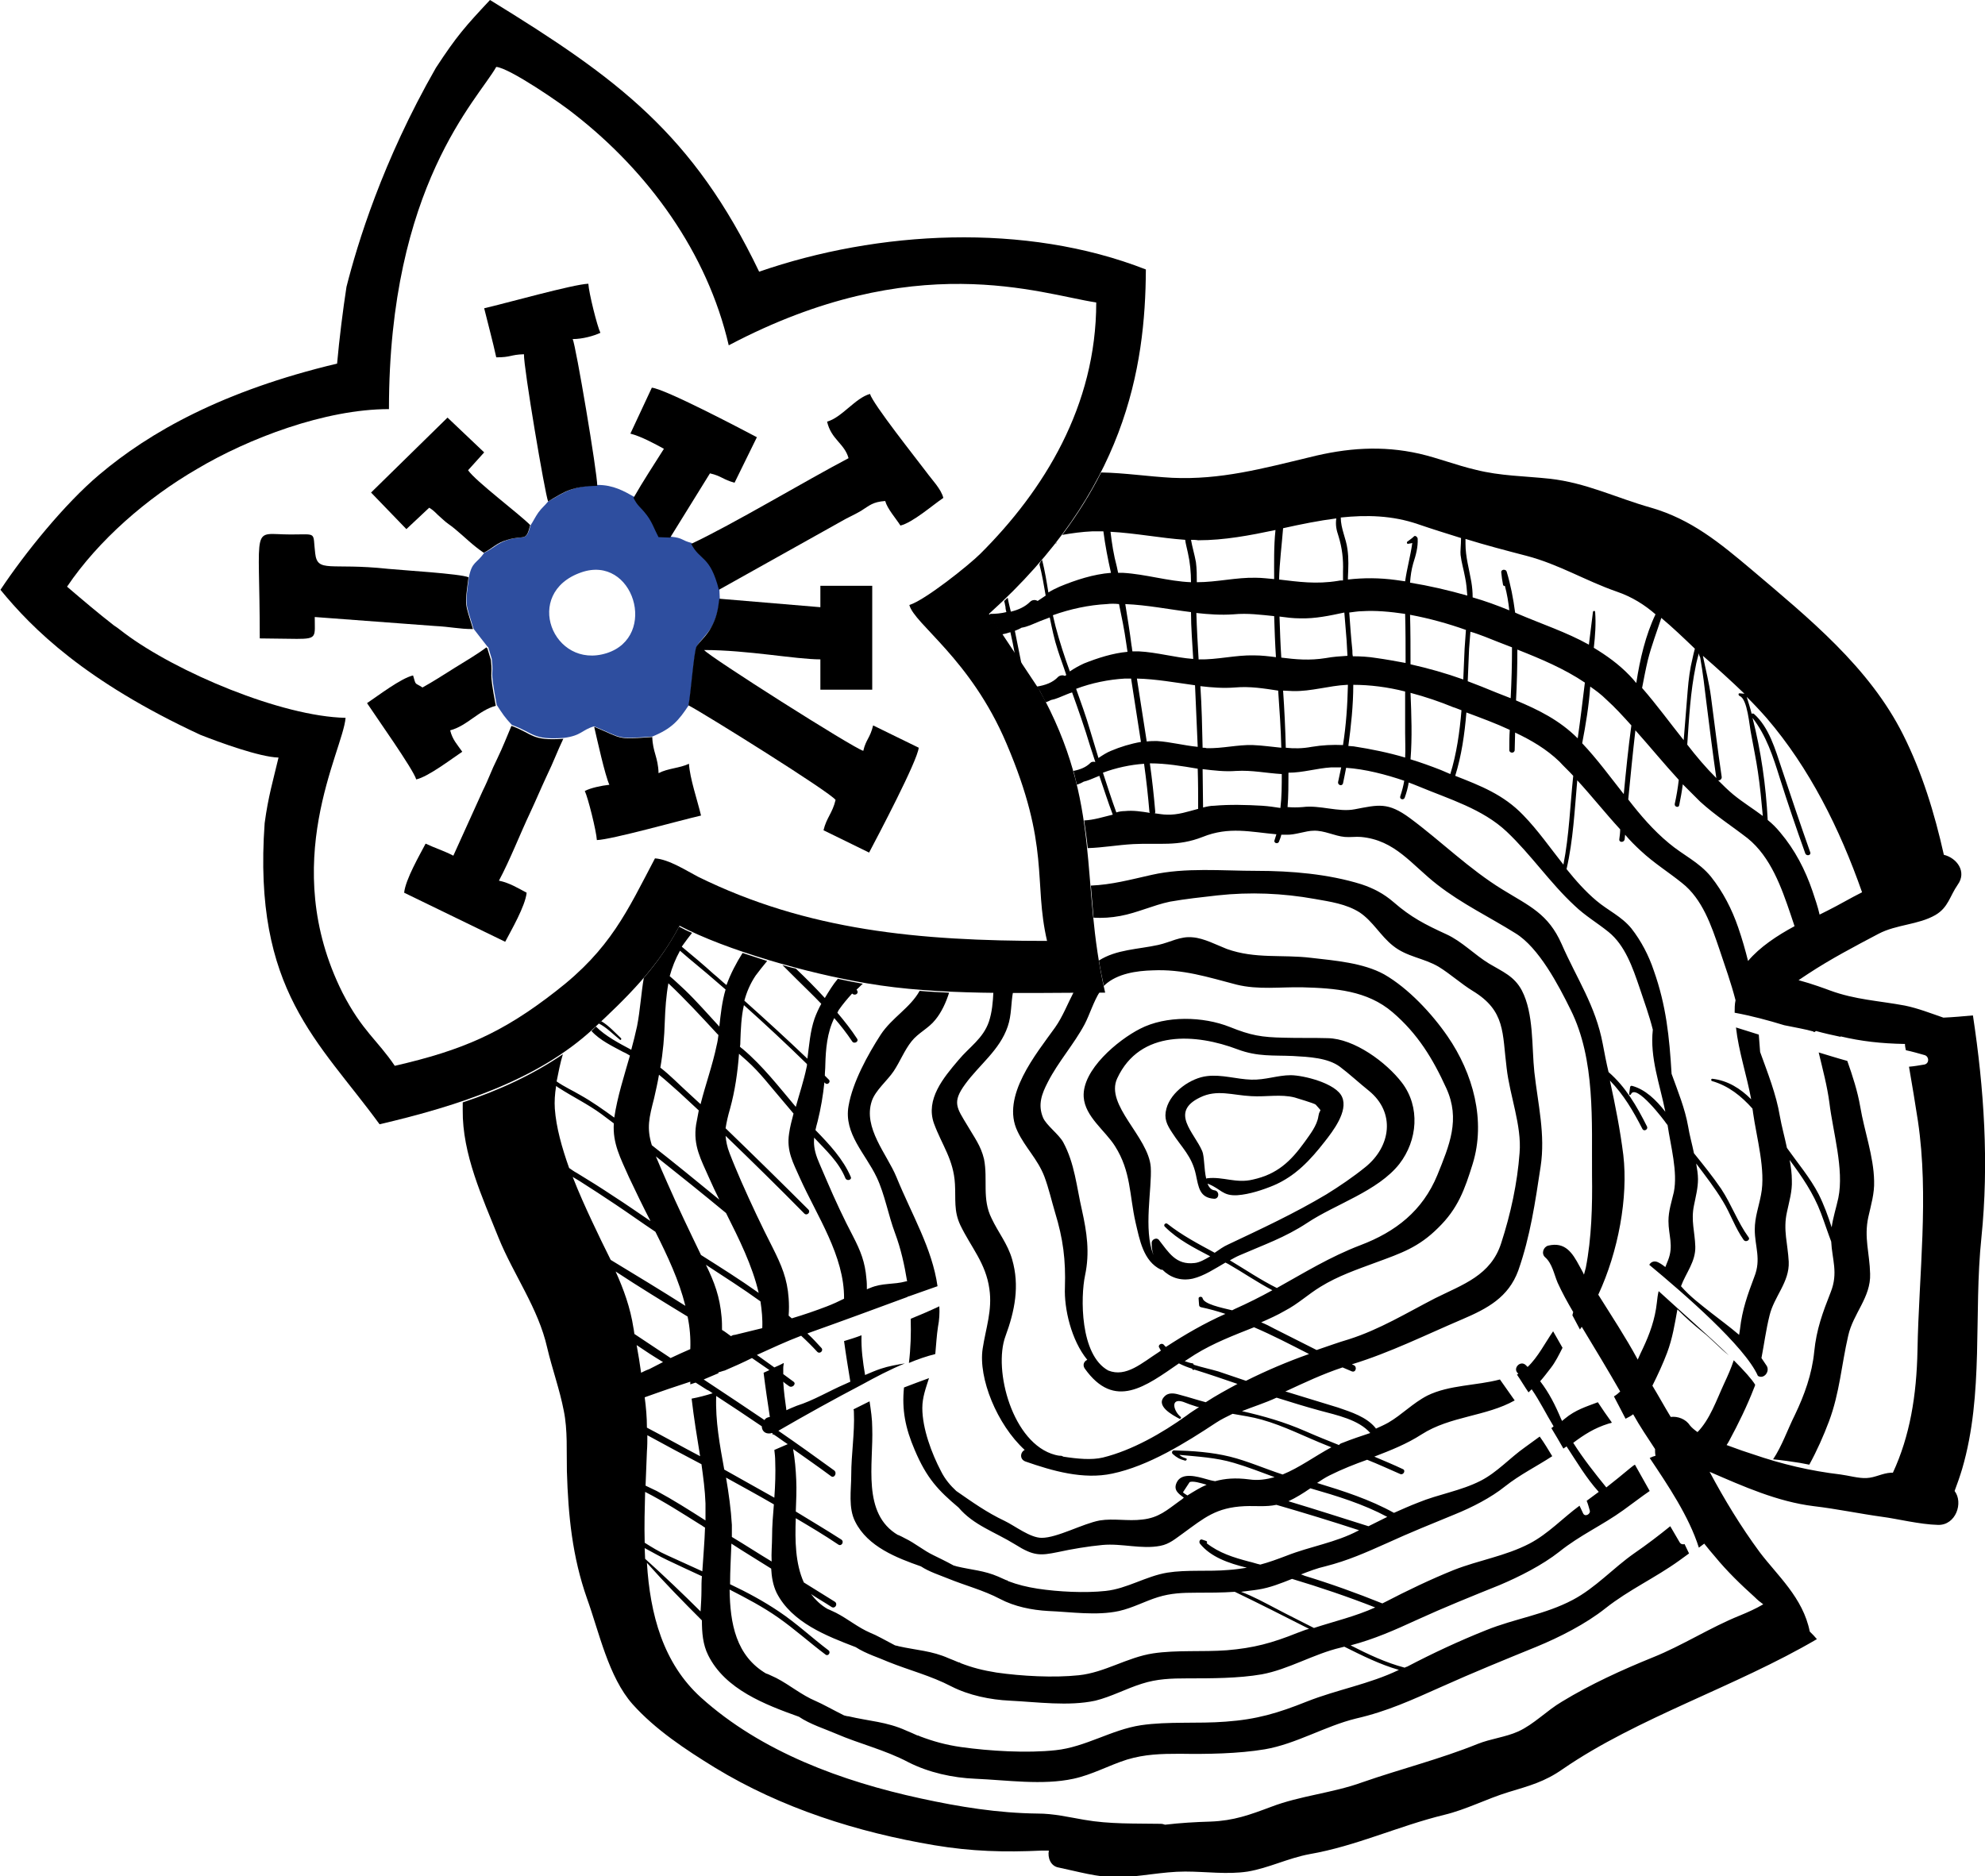 <svg width="73" height="69" viewBox="0 0 73 69" fill="none" xmlns="http://www.w3.org/2000/svg">
<g clip-path="url(#clip0_81_745)">
<path d="M66.686 37.938C66.407 37.856 66.012 37.79 65.618 37.708C65.026 37.527 64.418 37.363 63.793 37.248C63.793 37.101 63.793 36.937 63.826 36.789C63.661 36.149 63.447 35.558 63.234 34.918C62.938 34.049 62.609 33.064 61.853 32.473C61.343 32.063 60.833 31.751 60.34 31.292C60.143 31.111 59.946 30.915 59.765 30.701C59.765 30.75 59.748 30.816 59.748 30.865C59.732 30.997 59.534 30.997 59.551 30.865C59.567 30.75 59.584 30.619 59.584 30.504C59.041 29.914 58.548 29.29 58.005 28.699C57.907 29.799 57.857 30.898 57.611 31.965C57.94 32.375 58.301 32.785 58.712 33.13C59.14 33.491 59.633 33.704 59.995 34.147C60.356 34.607 60.636 35.148 60.817 35.69C61.277 36.986 61.392 38.135 61.474 39.496C61.705 40.136 61.968 40.776 62.083 41.433C62.132 41.745 62.231 42.089 62.297 42.417C62.642 42.844 62.987 43.271 63.3 43.73C63.678 44.304 63.908 44.961 64.302 45.502C64.385 45.601 64.204 45.715 64.122 45.601C63.809 45.158 63.645 44.649 63.365 44.19C63.069 43.697 62.724 43.254 62.379 42.795C62.412 42.992 62.445 43.188 62.445 43.369C62.445 43.697 62.362 44.009 62.297 44.337C62.181 44.895 62.33 45.305 62.346 45.847C62.362 46.405 62.001 46.815 61.82 47.307C62.149 47.685 62.543 47.98 62.938 48.292C63.25 48.538 63.612 48.8 63.957 49.096C63.974 49.03 63.974 48.965 63.99 48.883C64.072 48.16 64.27 47.619 64.516 46.963C64.779 46.306 64.533 45.847 64.533 45.223C64.533 44.764 64.681 44.386 64.763 43.943C64.944 43.041 64.598 41.843 64.467 40.908C64.467 40.858 64.45 40.826 64.45 40.776C64.039 40.317 63.579 39.94 62.954 39.759C62.921 39.743 62.921 39.677 62.971 39.677C63.546 39.743 64.007 40.038 64.401 40.432C64.237 39.546 63.941 38.676 63.842 37.79C64.122 37.872 64.401 37.97 64.681 38.053C64.697 38.266 64.713 38.479 64.73 38.692C65.009 39.464 65.322 40.251 65.453 41.039C65.519 41.416 65.634 41.827 65.716 42.22C66.111 42.778 66.571 43.32 66.884 43.927C67.081 44.321 67.229 44.731 67.361 45.141C67.41 44.78 67.525 44.436 67.607 44.058C67.821 43.008 67.41 41.646 67.278 40.563C67.196 39.94 67.032 39.332 66.884 38.709C67.213 38.807 67.574 38.922 67.936 39.021C68.133 39.578 68.314 40.136 68.413 40.711C68.561 41.597 68.906 42.532 68.922 43.435C68.939 43.894 68.807 44.321 68.709 44.764C68.544 45.519 68.758 46.093 68.775 46.848C68.807 47.717 68.15 48.308 67.969 49.129C67.722 50.195 67.656 51.229 67.262 52.279C67.065 52.804 66.818 53.362 66.538 53.871C66.423 53.854 66.308 53.822 66.193 53.805C65.881 53.756 65.552 53.707 65.207 53.674C65.536 53.182 65.733 52.591 66.012 52.033C66.358 51.311 66.637 50.54 66.719 49.719C66.802 48.883 67.032 48.275 67.328 47.52C67.607 46.815 67.377 46.323 67.344 45.666C67.213 45.322 67.097 44.961 66.966 44.616C66.686 43.878 66.275 43.287 65.815 42.663C65.864 42.91 65.897 43.172 65.897 43.418C65.914 43.812 65.799 44.19 65.716 44.583C65.569 45.24 65.749 45.748 65.782 46.405C65.815 47.16 65.24 47.685 65.075 48.39C64.944 48.915 64.878 49.44 64.779 49.949C64.845 50.047 64.911 50.146 64.977 50.244C65.092 50.458 64.862 50.737 64.648 50.605C64.171 49.522 61.918 47.57 60.653 46.52C60.718 46.405 60.85 46.355 60.998 46.438C61.096 46.487 61.179 46.552 61.244 46.602C61.277 46.52 61.31 46.438 61.343 46.355C61.557 45.814 61.359 45.437 61.359 44.911C61.359 44.534 61.474 44.206 61.557 43.845C61.705 43.106 61.442 42.155 61.327 41.383C61.31 41.367 61.294 41.334 61.277 41.318C61.212 41.219 60.159 39.825 59.978 40.251C59.962 40.284 59.913 40.284 59.913 40.235C59.929 40.153 59.929 40.087 59.946 40.005C59.946 39.956 59.978 39.923 60.028 39.94C60.505 40.071 60.899 40.448 61.244 40.891C61.047 39.89 60.669 38.906 60.784 37.872C60.653 37.347 60.472 36.855 60.291 36.313C60.044 35.591 59.765 34.771 59.156 34.278C58.729 33.934 58.301 33.688 57.907 33.31C57.002 32.473 56.312 31.44 55.408 30.586C54.52 29.75 53.287 29.389 52.185 28.929C52.07 28.88 51.938 28.831 51.807 28.781C51.774 28.978 51.725 29.159 51.659 29.339C51.626 29.438 51.462 29.405 51.495 29.29C51.56 29.093 51.61 28.913 51.642 28.716C50.968 28.486 50.212 28.289 49.505 28.24C49.472 28.437 49.423 28.634 49.39 28.814C49.357 28.929 49.193 28.88 49.209 28.765C49.242 28.584 49.291 28.404 49.324 28.224C49.193 28.224 49.078 28.224 48.963 28.224C48.42 28.256 47.927 28.42 47.384 28.42C47.384 28.847 47.384 29.274 47.351 29.684C47.532 29.7 47.713 29.7 47.91 29.684C48.535 29.602 49.226 29.881 49.818 29.766C50.689 29.602 51.034 29.487 51.856 30.094C53.007 30.947 54.027 31.965 55.26 32.72C56.246 33.327 56.937 33.606 57.43 34.721C57.989 36.001 58.679 36.986 58.943 38.397C59.008 38.742 59.074 39.086 59.156 39.431C59.781 39.972 60.192 40.678 60.57 41.433C60.62 41.531 60.472 41.63 60.406 41.531C60.061 40.858 59.715 40.268 59.206 39.743C59.403 40.645 59.584 41.564 59.699 42.483C59.88 44.042 59.518 46.027 58.778 47.619C59.271 48.407 59.781 49.178 60.225 49.998C60.225 49.998 60.225 49.998 60.225 50.015C60.291 49.867 60.356 49.719 60.422 49.588C60.669 49.063 60.866 48.522 60.932 47.914C60.948 47.767 60.965 47.619 60.998 47.488C61.82 48.242 62.839 49.129 63.579 49.851C63.25 49.588 62.954 49.26 62.625 48.997C62.297 48.735 61.984 48.456 61.688 48.16C61.59 48.702 61.507 49.227 61.31 49.752C61.162 50.146 60.965 50.573 60.768 50.966C60.998 51.344 61.212 51.738 61.442 52.115C61.705 52.082 62.001 52.197 62.149 52.427C62.214 52.509 62.313 52.591 62.428 52.673C62.889 52.197 63.119 51.508 63.415 50.868C63.546 50.589 63.661 50.327 63.76 50.031C64.138 50.408 64.434 50.737 64.549 50.934C64.533 50.983 64.516 51.032 64.5 51.065C64.253 51.705 63.924 52.378 63.596 52.985C63.563 53.05 63.53 53.1 63.497 53.149C63.891 53.297 64.27 53.428 64.483 53.493C65.536 53.854 66.571 54.1 67.689 54.232C67.953 54.265 68.364 54.38 68.643 54.363C68.972 54.347 69.219 54.183 69.547 54.166C69.564 54.166 69.597 54.166 69.613 54.166C70.238 52.821 70.484 51.327 70.517 49.67C70.567 46.881 70.945 44.009 70.534 41.236C70.435 40.58 70.32 39.907 70.205 39.234C70.402 39.218 70.583 39.185 70.78 39.152C70.961 39.103 70.945 38.856 70.78 38.807C70.55 38.742 70.32 38.676 70.09 38.627C70.073 38.545 70.057 38.479 70.057 38.397C70.057 38.397 70.057 38.397 70.04 38.397C69.186 38.381 68.446 38.299 67.689 38.118V38.135C67.377 38.069 67.081 38.003 66.785 37.921C66.703 37.987 66.703 37.954 66.686 37.938ZM66.654 32.769C66.752 33.064 66.851 33.343 66.917 33.639C67.015 33.589 67.114 33.54 67.213 33.491C67.64 33.278 68.051 33.031 68.479 32.818C67.656 30.471 66.538 28.24 64.977 26.419C64.746 26.156 64.5 25.893 64.237 25.631C64.302 25.844 64.368 26.041 64.418 26.254C64.434 26.238 64.467 26.238 64.5 26.254C65.059 26.747 65.289 27.567 65.519 28.256C65.864 29.29 66.21 30.324 66.571 31.341C66.621 31.456 66.44 31.505 66.391 31.39C66.062 30.471 65.749 29.553 65.453 28.617C65.207 27.83 64.96 27.058 64.45 26.402C64.763 27.616 64.944 28.896 65.009 30.16C65.174 30.291 65.322 30.439 65.47 30.619C66.012 31.259 66.391 31.998 66.654 32.769ZM59.452 21.758C58.318 21.364 57.331 20.757 56.148 20.446C55.391 20.249 54.635 20.052 53.895 19.822C53.895 19.888 53.895 19.937 53.895 20.003C53.895 20.478 54.027 20.922 54.109 21.397C54.142 21.594 54.158 21.775 54.158 21.972C54.618 22.103 55.062 22.267 55.506 22.448C55.473 22.152 55.424 21.84 55.342 21.545C55.309 21.561 55.292 21.545 55.276 21.512C55.243 21.332 55.227 21.233 55.21 21.053C55.194 20.938 55.375 20.922 55.408 21.02C55.556 21.512 55.654 22.021 55.72 22.529C55.736 22.546 55.769 22.546 55.786 22.562C56.706 22.956 57.611 23.252 58.433 23.711C58.482 23.317 58.532 22.907 58.581 22.513C58.581 22.464 58.663 22.448 58.663 22.513C58.696 22.956 58.663 23.383 58.614 23.826C59.074 24.105 59.518 24.417 59.929 24.843C60.011 24.925 60.093 25.024 60.176 25.122C60.307 24.253 60.521 23.35 60.883 22.595C60.488 22.251 60.028 21.955 59.452 21.758ZM52.152 19.281C51.199 18.952 50.245 18.936 49.308 19.034C49.308 19.445 49.505 19.806 49.554 20.2C49.604 20.544 49.587 20.889 49.571 21.233C49.571 21.266 49.571 21.282 49.571 21.315C50.146 21.25 50.722 21.25 51.33 21.332C51.445 21.348 51.56 21.364 51.675 21.381C51.741 20.905 51.873 20.446 51.938 19.97C51.906 19.986 51.856 19.986 51.774 20.003C51.741 20.003 51.725 19.937 51.758 19.921C51.84 19.855 51.922 19.806 51.988 19.74C52.037 19.674 52.119 19.74 52.136 19.806C52.152 20.134 52.07 20.413 51.971 20.725C51.906 20.954 51.873 21.184 51.856 21.43C52.563 21.545 53.27 21.709 53.961 21.906C53.944 21.676 53.928 21.463 53.879 21.233C53.829 20.954 53.747 20.692 53.714 20.413C53.698 20.298 53.731 20.052 53.731 19.789C53.205 19.625 52.678 19.461 52.152 19.281ZM47.187 19.428C47.138 20.052 47.055 20.692 47.039 21.315C47.746 21.397 48.404 21.496 49.209 21.364C49.275 21.348 49.341 21.348 49.39 21.348C49.39 21.233 49.39 21.135 49.39 21.02C49.407 20.561 49.357 20.15 49.226 19.724C49.143 19.477 49.111 19.313 49.143 19.067C48.502 19.149 47.845 19.281 47.187 19.428ZM43.8 19.855C43.849 20.134 43.931 20.396 43.981 20.675C44.014 20.922 44.014 21.168 44.014 21.414C44.754 21.414 45.461 21.233 46.184 21.25C46.414 21.25 46.644 21.282 46.858 21.299C46.858 20.725 46.842 20.101 46.907 19.494C45.97 19.691 45.033 19.871 44.063 19.871C43.964 19.855 43.882 19.855 43.8 19.855ZM40.84 19.559C40.89 19.986 40.956 20.413 41.071 20.839C41.087 20.922 41.104 20.987 41.12 21.069C41.186 21.069 41.235 21.069 41.301 21.069C42.139 21.118 42.962 21.381 43.8 21.414C43.8 21.053 43.767 20.692 43.685 20.331C43.652 20.167 43.603 20.003 43.586 19.855C42.666 19.789 41.761 19.609 40.84 19.559ZM38.851 19.953C38.851 19.97 38.851 20.003 38.818 19.986L38.851 19.953ZM38.325 20.593C38.424 20.987 38.489 21.381 38.555 21.791C38.687 21.709 38.818 21.643 38.966 21.578C39.558 21.332 40.216 21.118 40.857 21.069C40.742 20.561 40.643 20.052 40.578 19.543C40.446 19.543 40.298 19.543 40.166 19.543C39.805 19.559 39.427 19.609 39.065 19.674C39.64 18.903 40.117 18.132 40.495 17.377C41.367 17.393 42.205 17.525 43.109 17.574C44.885 17.656 46.447 17.229 48.157 16.819C49.522 16.475 50.821 16.376 52.202 16.688C52.908 16.852 53.566 17.115 54.273 17.279C55.178 17.508 56.065 17.508 56.986 17.607C58.334 17.755 59.436 18.312 60.718 18.673C62.198 19.1 63.25 19.97 64.418 20.954C66.506 22.727 68.742 24.531 69.991 27.026C70.682 28.404 71.142 29.897 71.487 31.44C71.964 31.555 72.342 32.063 71.997 32.539C71.701 32.966 71.652 33.376 71.175 33.655C70.55 34.016 69.745 33.999 69.087 34.344C68.216 34.803 67.311 35.279 66.489 35.821C66.374 35.903 66.259 35.968 66.144 36.051C66.637 36.182 67.163 36.379 67.295 36.428C68.232 36.773 69.087 36.805 70.057 36.986C70.534 37.084 70.994 37.265 71.471 37.429C71.833 37.413 72.194 37.38 72.556 37.347C72.967 40.054 73.148 42.778 72.868 45.519C72.573 48.341 72.967 51.262 72.162 54.019C72.079 54.297 71.981 54.576 71.882 54.839C72.211 55.266 71.931 56.102 71.274 56.086C70.6 56.07 69.745 55.856 69.235 55.791C68.396 55.676 67.541 55.495 66.703 55.397C65.371 55.233 64.122 54.675 62.872 54.133C63.415 55.151 64.023 56.152 64.713 57.087C65.355 57.94 66.308 58.761 66.555 60.008C66.654 60.106 66.736 60.188 66.818 60.287C63.826 62.042 60.225 63.175 57.479 65.062C56.805 65.538 56.23 65.685 55.473 65.915C54.668 66.161 53.928 66.555 53.106 66.752C51.429 67.162 49.867 67.9 48.157 68.196C47.368 68.344 46.661 68.705 45.888 68.836C45.132 68.951 44.359 68.836 43.586 68.836C42.748 68.836 41.926 69.033 41.087 69.049C40.364 69.049 39.64 68.836 38.933 68.688C38.637 68.639 38.522 68.327 38.572 68.065C38.489 68.065 38.391 68.065 38.309 68.065C36.944 68.13 35.727 68.097 34.363 67.868C31.535 67.392 28.74 66.506 26.29 65.013C25.221 64.356 24.103 63.618 23.265 62.682C22.377 61.681 22.032 60.024 21.588 58.794C21.045 57.251 20.897 55.741 20.848 54.117C20.831 53.379 20.881 52.607 20.733 51.885C20.585 51.114 20.305 50.343 20.124 49.572C19.796 48.111 18.891 46.897 18.332 45.519C17.74 44.042 17 42.45 17.017 40.826C17.017 40.727 17.017 40.645 17.017 40.547C18.349 40.104 19.598 39.529 20.7 38.775C20.601 39.103 20.535 39.447 20.47 39.775C20.749 39.972 21.078 40.12 21.325 40.268C21.768 40.514 22.18 40.809 22.59 41.105C22.706 40.333 22.952 39.578 23.166 38.824C23.084 38.775 23.002 38.725 22.919 38.692C22.525 38.479 22.064 38.266 21.752 37.921C21.768 37.905 21.785 37.888 21.801 37.872L21.916 37.757C22.278 38.118 22.755 38.364 23.215 38.61C23.297 38.315 23.363 38.036 23.429 37.741C23.544 37.15 23.577 36.543 23.676 35.968C24.169 35.394 24.596 34.787 24.974 34.081C25.122 34.164 25.287 34.246 25.451 34.311C25.336 34.459 25.221 34.607 25.106 34.771C25.09 34.787 25.09 34.803 25.073 34.82C25.468 35.148 25.862 35.476 26.241 35.821C26.405 35.952 26.553 36.1 26.717 36.231C26.865 35.821 27.079 35.411 27.309 35.05C27.605 35.148 27.901 35.246 28.213 35.345C28.066 35.526 27.918 35.706 27.786 35.886C27.589 36.182 27.457 36.494 27.375 36.805C28.164 37.511 28.937 38.217 29.693 38.939C29.759 38.446 29.792 37.938 29.956 37.462C30.022 37.281 30.104 37.101 30.203 36.92C29.907 36.608 29.595 36.313 29.299 36.018C29.118 35.837 28.937 35.657 28.773 35.493C28.937 35.542 29.101 35.591 29.266 35.624C29.628 35.968 29.989 36.33 30.334 36.707C30.482 36.461 30.63 36.215 30.811 36.001C31.124 36.067 31.436 36.133 31.732 36.182C31.65 36.248 31.584 36.33 31.502 36.395C31.502 36.412 31.518 36.412 31.518 36.428C31.6 36.543 31.436 36.641 31.337 36.543C31.157 36.74 30.992 36.937 30.844 37.15C30.828 37.183 30.811 37.216 30.795 37.248C31.058 37.56 31.305 37.872 31.518 38.2C31.6 38.315 31.403 38.413 31.337 38.299C31.14 38.003 30.91 37.708 30.68 37.445C30.417 37.987 30.367 38.578 30.351 39.185C30.351 39.316 30.334 39.431 30.334 39.562C30.384 39.611 30.433 39.661 30.482 39.71C30.565 39.792 30.433 39.923 30.351 39.841C30.334 39.825 30.334 39.825 30.318 39.808C30.269 40.284 30.186 40.776 30.071 41.236C30.038 41.367 30.006 41.466 29.989 41.564C30.499 42.089 31.009 42.631 31.288 43.287C31.337 43.402 31.14 43.451 31.091 43.336C30.844 42.729 30.367 42.302 29.94 41.843C29.923 42.073 29.94 42.286 30.055 42.598C30.17 42.893 30.302 43.172 30.417 43.451C30.713 44.14 31.025 44.813 31.37 45.469C31.65 46.011 31.814 46.421 31.863 47.028C31.88 47.16 31.88 47.291 31.88 47.422C31.913 47.406 31.946 47.389 31.995 47.373C32.455 47.176 32.85 47.258 33.327 47.127C33.343 47.127 33.343 47.127 33.36 47.127C33.261 46.52 33.13 45.929 32.916 45.355C32.669 44.698 32.538 43.927 32.242 43.303C31.831 42.434 31.025 41.695 31.206 40.678C31.354 39.808 31.913 38.791 32.39 38.053C32.801 37.429 33.475 37.068 33.82 36.444C34.182 36.477 34.543 36.494 34.905 36.51C34.79 36.871 34.626 37.232 34.395 37.511C34.149 37.823 33.771 37.987 33.524 38.299C33.261 38.627 33.097 39.053 32.866 39.398C32.636 39.743 32.192 40.104 32.061 40.497C31.732 41.482 32.62 42.45 32.965 43.287C33.541 44.698 34.28 45.912 34.478 47.307C34.116 47.438 33.771 47.553 33.409 47.685V47.668C33.392 47.685 33.392 47.685 33.376 47.701C32.176 48.144 30.976 48.587 29.775 49.014C29.742 49.03 29.726 49.03 29.693 49.047C29.874 49.211 30.038 49.391 30.203 49.572C30.302 49.67 30.154 49.818 30.055 49.719C29.874 49.522 29.677 49.325 29.463 49.129C28.904 49.342 28.378 49.588 27.835 49.834C28.049 49.982 28.263 50.146 28.477 50.294C28.592 50.244 28.707 50.195 28.822 50.13C28.822 50.195 28.805 50.244 28.805 50.31C28.805 50.392 28.805 50.458 28.805 50.54C28.937 50.638 29.052 50.72 29.183 50.819C29.299 50.901 29.134 51.065 29.019 50.983C28.953 50.934 28.871 50.884 28.805 50.819C28.822 51.163 28.871 51.508 28.921 51.869C29.052 51.803 29.183 51.754 29.299 51.705C29.923 51.508 30.482 51.163 31.091 50.901C31.157 50.868 31.206 50.852 31.272 50.819C31.189 50.31 31.107 49.818 31.041 49.325C31.255 49.26 31.469 49.194 31.683 49.112C31.666 49.605 31.732 50.097 31.814 50.573C32.011 50.49 32.192 50.408 32.39 50.343C32.686 50.244 32.981 50.195 33.278 50.146C32.718 50.376 32.192 50.655 31.715 50.917C30.68 51.459 29.644 52.033 28.625 52.624C29.315 53.1 30.006 53.592 30.68 54.084C30.795 54.183 30.68 54.38 30.565 54.297C30.104 53.953 29.628 53.625 29.167 53.297C29.233 53.674 29.266 54.051 29.282 54.429C29.299 54.79 29.282 55.2 29.266 55.594C29.825 55.938 30.384 56.267 30.943 56.627C31.058 56.71 30.943 56.89 30.828 56.808C30.318 56.463 29.792 56.152 29.266 55.84C29.233 56.66 29.249 57.514 29.562 58.203C29.94 58.432 30.318 58.679 30.696 58.908C30.828 58.99 30.713 59.187 30.581 59.105C30.334 58.941 30.071 58.794 29.825 58.629C29.989 58.843 30.186 59.04 30.45 59.187C30.384 59.154 30.581 59.237 30.745 59.319C31.189 59.548 31.551 59.86 32.011 60.057C32.225 60.139 32.538 60.32 32.916 60.517C32.965 60.533 33.014 60.533 33.047 60.549C33.705 60.697 34.264 60.713 34.889 60.992C35.02 61.042 35.135 61.091 35.25 61.14C35.283 61.14 35.316 61.156 35.333 61.173C35.76 61.337 36.138 61.435 36.648 61.517C37.569 61.649 38.752 61.714 39.673 61.616C40.627 61.517 41.449 60.959 42.403 60.812C43.274 60.681 44.227 60.763 45.115 60.697C46.102 60.615 46.776 60.434 47.713 60.057C47.861 60.008 47.992 59.942 48.141 59.909C47.236 59.45 46.332 58.99 45.411 58.547C44.934 58.58 44.441 58.58 43.981 58.58C43.488 58.58 43.06 58.597 42.583 58.744C42.106 58.892 41.663 59.138 41.153 59.253C40.331 59.434 39.377 59.286 38.555 59.253C37.947 59.22 37.306 59.089 36.779 58.81C36.155 58.482 35.497 58.318 34.856 58.055C34.576 57.94 34.165 57.809 33.869 57.612C32.981 57.3 31.913 56.89 31.453 55.971C31.189 55.462 31.305 54.806 31.305 54.248C31.305 53.493 31.436 52.689 31.403 51.951C31.403 51.918 31.403 51.869 31.387 51.836C31.584 51.738 31.781 51.639 31.979 51.541C32.028 51.869 32.077 52.197 32.077 52.509C32.127 53.838 31.683 55.676 33.031 56.463C32.981 56.431 33.13 56.496 33.278 56.578C33.656 56.759 33.952 57.021 34.33 57.202C34.494 57.284 34.774 57.415 35.07 57.579C35.119 57.596 35.152 57.596 35.185 57.612C35.727 57.743 36.188 57.76 36.714 57.989C36.812 58.039 36.911 58.072 37.01 58.121C37.042 58.121 37.059 58.137 37.075 58.154C37.421 58.285 37.749 58.367 38.161 58.432C38.917 58.547 39.903 58.597 40.66 58.515C41.449 58.432 42.139 57.973 42.929 57.842C43.652 57.727 44.441 57.809 45.181 57.743C45.428 57.727 45.641 57.694 45.855 57.661C45.181 57.497 44.523 57.267 44.129 56.775C44.08 56.71 44.129 56.595 44.211 56.627C44.26 56.644 44.31 56.66 44.359 56.677C44.392 56.693 44.408 56.726 44.375 56.759C44.836 57.12 45.362 57.284 45.921 57.432C46.069 57.464 46.2 57.514 46.348 57.546C46.661 57.464 46.973 57.349 47.318 57.218C48.19 56.874 49.111 56.742 49.949 56.299C49.965 56.299 49.965 56.283 49.982 56.283C48.979 55.955 47.96 55.643 46.94 55.348C46.546 55.43 46.184 55.38 45.773 55.397C44.721 55.446 44.293 55.824 43.504 56.398C43.224 56.595 43.011 56.792 42.666 56.857C41.975 56.989 41.252 56.759 40.545 56.824C40.018 56.874 39.427 56.972 38.9 57.087C38.259 57.218 38.013 57.235 37.339 56.808C36.566 56.332 35.809 56.102 35.25 55.446C34.511 54.822 34.083 54.38 33.639 53.329C33.294 52.525 33.162 51.852 33.245 51.032C33.541 50.917 33.853 50.802 34.165 50.688C34.05 51.048 33.919 51.393 33.919 51.787C33.919 52.542 34.264 53.461 34.609 54.117C34.757 54.412 34.955 54.642 35.168 54.839C35.76 55.249 36.286 55.627 36.944 55.938C37.322 56.119 37.881 56.562 38.309 56.562C38.884 56.562 39.821 56.037 40.446 55.922C40.956 55.84 41.482 55.955 42.008 55.889C42.616 55.824 42.912 55.544 43.389 55.2C43.438 55.167 43.488 55.134 43.537 55.085C43.34 54.937 43.142 54.806 43.274 54.527C43.455 54.133 44.047 54.314 44.343 54.396C44.458 54.429 44.573 54.462 44.688 54.478C45.05 54.38 45.428 54.347 45.937 54.412C46.266 54.462 46.579 54.412 46.874 54.33C46.381 54.15 45.888 53.953 45.378 53.805C44.721 53.608 44.047 53.575 43.373 53.51C43.438 53.575 43.52 53.608 43.619 53.641C43.668 53.657 43.636 53.723 43.586 53.723C43.389 53.674 43.274 53.608 43.126 53.477C43.077 53.428 43.109 53.346 43.175 53.346C43.866 53.362 44.556 53.411 45.23 53.575C45.888 53.739 46.513 54.019 47.17 54.232C47.779 53.986 48.354 53.559 48.963 53.231C48.913 53.214 48.847 53.182 48.798 53.165C48.009 52.853 47.22 52.443 46.398 52.214C46.053 52.115 45.691 52.066 45.329 52C45.132 52.099 44.918 52.197 44.721 52.328C43.603 53.067 42.238 53.92 40.906 54.199C39.838 54.429 38.703 54.1 37.717 53.756C37.486 53.674 37.519 53.411 37.684 53.329C36.664 52.394 35.974 50.688 36.138 49.605C36.253 48.85 36.5 48.193 36.385 47.406C36.253 46.454 35.711 45.88 35.316 45.059C35.07 44.534 35.152 44.107 35.119 43.55C35.07 42.647 34.642 42.122 34.346 41.318C34.034 40.432 34.691 39.644 35.25 38.988C35.645 38.512 36.155 38.2 36.368 37.577C36.483 37.232 36.516 36.855 36.533 36.477C36.763 36.477 37.01 36.477 37.256 36.477C37.174 36.904 37.207 37.331 37.059 37.757C36.763 38.627 36.023 39.152 35.497 39.874C35.004 40.547 35.185 40.744 35.579 41.4C35.826 41.827 36.072 42.138 36.188 42.631C36.336 43.385 36.105 44.091 36.467 44.813C36.714 45.338 37.059 45.748 37.223 46.323C37.503 47.291 37.322 48.21 36.977 49.145C36.516 50.392 37.24 53.1 38.802 53.51C38.867 53.526 38.933 53.543 38.999 53.543C39.016 53.543 39.048 53.543 39.065 53.559C39.081 53.559 39.081 53.559 39.098 53.575C39.624 53.657 40.15 53.707 40.561 53.608C41.63 53.346 42.748 52.706 43.636 52.066C43.783 51.951 43.948 51.852 44.096 51.754C44.063 51.754 44.03 51.738 44.014 51.738C43.849 51.688 43.668 51.623 43.504 51.557C43.027 51.41 43.159 51.902 43.422 52.115C43.455 52.148 43.405 52.197 43.373 52.181C43.126 52.049 42.435 51.688 42.863 51.327C43.027 51.196 43.257 51.262 43.422 51.311C43.734 51.393 44.03 51.492 44.343 51.574C44.721 51.327 45.115 51.114 45.51 50.901C44.984 50.72 44.458 50.54 43.931 50.376H43.915C43.899 50.392 43.849 50.392 43.849 50.359C43.849 50.359 43.849 50.359 43.849 50.343C43.685 50.294 43.52 50.228 43.356 50.146C42.139 50.983 40.989 51.885 39.887 50.327C39.805 50.195 39.87 50.064 39.986 50.015C39.394 49.293 39.131 48.128 39.163 47.356C39.196 46.339 39.098 45.568 38.802 44.6C38.67 44.157 38.572 43.714 38.407 43.271C38.161 42.631 37.7 42.204 37.421 41.613C36.796 40.333 38.111 38.758 38.802 37.79C39.081 37.396 39.262 36.92 39.492 36.477C39.805 36.477 40.133 36.477 40.446 36.477C40.216 36.838 40.068 37.331 39.887 37.675C39.492 38.413 38.917 39.053 38.539 39.792C38.309 40.235 38.161 40.629 38.358 41.105C38.473 41.383 38.933 41.712 39.098 42.007C39.525 42.795 39.591 43.648 39.788 44.501C39.969 45.322 40.084 46.06 39.903 46.913C39.739 47.685 39.706 49.834 40.758 50.408C41.416 50.671 41.991 50.13 42.633 49.719C42.649 49.703 42.682 49.687 42.698 49.67C42.682 49.654 42.666 49.637 42.649 49.605V49.572C42.649 49.572 42.633 49.588 42.633 49.572C42.567 49.473 42.715 49.375 42.797 49.457C42.83 49.49 42.846 49.522 42.879 49.539C43.586 49.079 44.293 48.669 45.066 48.325C44.77 48.226 44.474 48.144 44.162 48.078C44.112 48.062 44.096 48.029 44.096 47.98C44.096 47.914 44.08 47.849 44.08 47.767C44.063 47.685 44.211 47.668 44.227 47.75C44.277 47.964 44.902 48.095 45.313 48.193C45.346 48.177 45.378 48.16 45.411 48.144C45.888 47.931 46.348 47.701 46.792 47.455C46.233 47.16 45.707 46.798 45.165 46.487C45.132 46.47 45.099 46.454 45.066 46.438C44.671 46.667 44.277 46.93 43.866 47.028C43.405 47.127 43.027 46.979 42.748 46.7C42.731 46.7 42.715 46.7 42.698 46.7C42.041 46.388 41.909 45.584 41.761 44.961C41.531 43.943 41.597 43.09 41.005 42.155C40.643 41.58 39.903 41.072 39.854 40.35C39.788 39.349 41.12 38.249 41.926 37.839C42.879 37.347 44.244 37.38 45.23 37.773C46.003 38.085 46.398 38.151 47.22 38.167C47.762 38.184 48.288 38.167 48.831 38.184C49.801 38.2 50.985 39.07 51.56 39.825C52.234 40.711 52.136 41.941 51.462 42.811C50.672 43.812 49.111 44.288 48.075 44.977C47.253 45.519 46.48 45.781 45.576 46.175C45.461 46.224 45.346 46.29 45.23 46.355C45.806 46.7 46.365 47.078 46.957 47.373C47.96 46.815 48.913 46.224 50.031 45.798C51.33 45.305 52.317 44.534 52.859 43.221C53.303 42.122 53.714 41.17 53.188 40.022C52.695 38.939 52.136 38.02 51.215 37.232C50.278 36.428 49.094 36.346 47.894 36.313C47.072 36.297 46.283 36.412 45.477 36.215C44.408 35.936 43.504 35.64 42.386 35.69C41.811 35.706 41.087 35.804 40.627 36.231C40.61 36.248 40.594 36.264 40.594 36.264C40.528 35.952 40.462 35.64 40.413 35.329C41.054 34.918 41.86 34.918 42.6 34.754C43.044 34.656 43.405 34.426 43.866 34.475C44.277 34.508 44.737 34.754 45.115 34.902C46.167 35.279 47.154 35.099 48.223 35.23C49.078 35.329 50.13 35.411 50.903 35.837C51.791 36.346 52.662 37.281 53.237 38.118C54.175 39.48 54.651 41.219 54.158 42.811C53.862 43.763 53.615 44.452 52.892 45.158C52.169 45.88 51.528 46.093 50.59 46.438C49.883 46.7 49.209 46.93 48.568 47.324C48.108 47.603 47.73 47.964 47.253 48.21C46.973 48.374 46.677 48.505 46.381 48.636C46.546 48.702 46.71 48.784 46.858 48.866C47.384 49.129 47.894 49.391 48.42 49.654C48.815 49.522 49.209 49.375 49.604 49.26C50.738 48.899 51.725 48.292 52.777 47.75C53.796 47.242 54.832 46.913 55.21 45.715C55.556 44.649 55.802 43.517 55.884 42.401C55.967 41.4 55.523 40.3 55.408 39.283C55.243 37.987 55.375 37.183 54.158 36.444C53.731 36.182 53.336 35.821 52.908 35.558C52.349 35.23 51.741 35.197 51.231 34.787C50.771 34.426 50.492 33.885 49.998 33.556C49.505 33.245 48.913 33.163 48.354 33.064C47.17 32.851 45.97 32.802 44.77 32.933C44.195 32.998 43.586 33.064 43.027 33.163C42.403 33.294 41.827 33.573 41.202 33.688C40.857 33.753 40.545 33.77 40.216 33.753C40.183 33.359 40.15 32.966 40.117 32.572C40.89 32.539 41.547 32.359 42.353 32.178C43.586 31.899 44.951 32.03 46.217 32.03C47.483 32.03 48.847 32.145 50.064 32.523C50.508 32.67 50.886 32.867 51.248 33.179C51.889 33.737 52.399 33.999 53.188 34.361C53.764 34.623 54.224 35.115 54.766 35.444C55.26 35.739 55.687 35.903 55.967 36.428C56.411 37.281 56.328 38.512 56.427 39.431C56.559 40.612 56.838 41.728 56.657 42.91C56.46 44.206 56.279 45.469 55.835 46.733C55.473 47.717 54.701 48.128 53.78 48.522C52.432 49.096 51.116 49.752 49.719 50.179C49.735 50.195 49.768 50.195 49.785 50.212C49.916 50.261 49.867 50.49 49.719 50.441C49.604 50.392 49.489 50.343 49.374 50.294C48.634 50.54 47.976 50.852 47.269 51.18C47.286 51.18 47.318 51.196 47.335 51.196C47.96 51.393 48.584 51.574 49.209 51.77C49.686 51.934 50.261 52.115 50.59 52.525C50.59 52.525 50.59 52.542 50.607 52.542C50.755 52.476 50.903 52.41 51.051 52.328C51.56 52.033 51.955 51.606 52.498 51.327C53.303 50.934 54.306 50.966 55.161 50.737C55.342 50.999 55.523 51.245 55.704 51.508C54.651 52.099 53.336 52.082 52.284 52.755C51.725 53.116 51.133 53.346 50.541 53.575C50.886 53.723 51.248 53.871 51.593 54.035C51.708 54.084 51.61 54.265 51.495 54.215C51.084 54.035 50.689 53.854 50.278 53.69C49.818 53.854 49.357 54.035 48.897 54.265C48.732 54.347 48.584 54.445 48.437 54.544C49.407 54.839 50.377 55.151 51.264 55.643C51.56 55.512 51.856 55.38 52.152 55.266C52.908 54.954 53.714 54.839 54.454 54.462C55.062 54.15 55.523 53.625 56.082 53.231C56.263 53.1 56.443 52.968 56.624 52.837C56.789 53.067 56.937 53.313 57.085 53.559C56.509 53.936 55.901 54.232 55.342 54.675C54.832 55.085 54.125 55.446 53.517 55.692C52.678 56.037 51.823 56.381 51.001 56.759C50.229 57.103 49.571 57.399 48.732 57.612C48.437 57.678 48.141 57.793 47.845 57.907C47.894 57.924 47.943 57.94 47.976 57.957C48.946 58.252 49.9 58.597 50.837 58.974C50.87 58.958 50.903 58.941 50.936 58.925C51.758 58.498 52.613 58.088 53.468 57.743C54.388 57.382 55.358 57.235 56.246 56.775C56.937 56.414 57.463 55.84 58.088 55.38C58.137 55.479 58.17 55.561 58.219 55.659C58.285 55.807 58.499 55.692 58.466 55.561C58.433 55.446 58.4 55.315 58.351 55.2C58.499 55.085 58.647 54.987 58.795 54.872C58.334 54.363 57.989 53.772 57.611 53.198C57.578 53.231 57.529 53.247 57.496 53.28C57.348 53.017 57.2 52.771 57.052 52.525C57.085 52.509 57.101 52.492 57.134 52.46C56.855 52 56.624 51.524 56.328 51.098C56.295 51.13 56.246 51.18 56.213 51.212C56.065 50.999 55.934 50.77 55.786 50.556C55.802 50.556 55.802 50.54 55.819 50.54C55.819 50.54 55.835 50.54 55.835 50.523L55.819 50.507C55.621 50.327 55.917 50.015 56.115 50.212C56.131 50.228 56.148 50.244 56.18 50.277C56.559 49.916 56.822 49.391 57.117 48.965C57.233 49.161 57.348 49.375 57.463 49.572C57.331 49.834 57.2 50.097 57.035 50.31C56.904 50.474 56.789 50.638 56.641 50.802C56.97 51.229 57.2 51.688 57.413 52.197C57.43 52.214 57.43 52.246 57.446 52.263C57.479 52.23 57.512 52.214 57.545 52.181C57.94 51.852 58.334 51.738 58.762 51.574C58.926 51.82 59.09 52.066 59.271 52.312C59.271 52.312 59.271 52.312 59.271 52.328C59.239 52.345 59.206 52.345 59.156 52.361C58.63 52.525 58.252 52.771 57.857 53.067C58.219 53.641 58.647 54.183 59.074 54.708C59.37 54.478 59.65 54.248 59.946 54.002C60.011 53.953 60.061 53.904 60.126 53.871C60.307 54.199 60.488 54.511 60.669 54.839C60.356 55.052 60.044 55.298 59.699 55.544C58.926 56.102 58.104 56.463 57.348 57.071C56.723 57.563 55.884 57.989 55.145 58.301C54.125 58.712 53.106 59.122 52.103 59.581C51.281 59.959 50.541 60.287 49.67 60.517C50.311 60.845 50.968 61.156 51.659 61.337C51.692 61.321 51.708 61.304 51.741 61.304C52.678 60.812 53.665 60.352 54.651 59.959C55.704 59.532 56.822 59.384 57.841 58.843C58.679 58.4 59.321 57.678 60.093 57.136C60.57 56.808 60.998 56.48 61.425 56.135C61.54 56.332 61.655 56.529 61.77 56.726C61.82 56.808 61.902 56.808 61.951 56.792C62.001 56.907 62.066 57.021 62.116 57.136C62.001 57.218 61.886 57.3 61.754 57.399C60.866 58.039 59.913 58.465 59.041 59.154C58.318 59.729 57.348 60.221 56.509 60.566C55.342 61.042 54.175 61.517 53.007 62.042C51.938 62.518 51.018 62.945 49.867 63.208C48.732 63.486 47.664 64.143 46.513 64.34C45.526 64.504 44.392 64.52 43.389 64.504C42.698 64.504 42.106 64.52 41.449 64.717C40.775 64.93 40.166 65.275 39.476 65.423C38.341 65.669 37.026 65.472 35.875 65.423C35.037 65.39 34.149 65.193 33.409 64.816C32.538 64.356 31.617 64.143 30.745 63.766C30.367 63.601 29.792 63.421 29.381 63.142C28.148 62.699 26.668 62.141 26.043 60.877C25.846 60.484 25.813 60.041 25.813 59.598C25.122 58.908 24.432 58.203 23.791 57.481C23.906 59.368 24.383 61.173 25.78 62.436C28 64.438 30.976 65.521 33.853 66.145C35.283 66.457 36.697 66.686 38.161 66.703C38.752 66.703 39.295 66.834 39.87 66.932C40.808 67.097 41.745 67.064 42.682 67.08C42.748 67.08 42.797 67.097 42.846 67.113C43.405 67.047 43.964 67.014 44.523 66.998C45.378 66.965 45.954 66.752 46.743 66.457C47.812 66.046 49.012 65.948 50.097 65.554C51.511 65.062 52.958 64.701 54.339 64.143C54.832 63.946 55.358 63.897 55.835 63.683C56.411 63.421 56.887 62.912 57.446 62.584C58.499 61.944 59.65 61.419 60.784 60.959C61.886 60.517 62.889 59.86 63.99 59.417C64.27 59.302 64.566 59.171 64.845 59.007C64.73 58.925 64.631 58.843 64.533 58.744C64.023 58.285 63.513 57.793 63.069 57.251C62.938 57.103 62.806 56.939 62.675 56.775C62.609 56.824 62.543 56.874 62.477 56.923C62.116 55.774 61.327 54.609 60.669 53.625C60.735 53.592 60.817 53.559 60.883 53.543C60.866 53.461 60.866 53.379 60.866 53.297C60.587 52.87 60.307 52.46 60.061 52.017C59.978 52.082 59.88 52.131 59.781 52.181C59.699 52.033 59.633 51.885 59.551 51.738C59.485 51.606 59.419 51.492 59.354 51.36C59.436 51.311 59.518 51.245 59.584 51.18C59.123 50.376 58.647 49.588 58.17 48.8C58.153 48.833 58.12 48.866 58.104 48.899C58.005 48.718 57.923 48.554 57.825 48.374C57.841 48.341 57.841 48.292 57.857 48.259C57.644 47.898 57.446 47.537 57.282 47.176C57.15 46.864 57.085 46.47 56.822 46.241C56.674 46.109 56.756 45.863 56.937 45.814C57.562 45.666 57.825 46.077 58.088 46.569C58.137 46.667 58.203 46.766 58.252 46.881C58.268 46.798 58.301 46.717 58.318 46.634C58.532 45.551 58.564 44.337 58.548 43.238C58.532 41.269 58.679 38.971 57.759 37.134C57.315 36.231 56.591 34.853 55.736 34.328C54.766 33.721 53.764 33.245 52.859 32.539C51.906 31.801 51.314 30.898 50.048 30.783C49.867 30.767 49.653 30.8 49.456 30.783C49.078 30.75 48.7 30.537 48.305 30.554C48.025 30.554 47.614 30.718 47.302 30.701C47.236 30.701 47.187 30.701 47.121 30.701C47.105 30.783 47.072 30.865 47.039 30.947C47.006 31.062 46.825 31.013 46.874 30.898C46.891 30.832 46.924 30.75 46.94 30.685C46.003 30.603 45.197 30.39 44.227 30.783C43.307 31.144 42.649 30.997 41.679 31.046C41.087 31.079 40.561 31.177 40.002 31.194C39.969 30.849 39.92 30.521 39.87 30.176C40.232 30.16 40.578 30.045 40.923 29.963C40.742 29.487 40.594 29.011 40.429 28.535C40.397 28.552 40.38 28.552 40.347 28.568C40.15 28.65 40.002 28.716 39.854 28.749C39.772 28.798 39.69 28.831 39.607 28.863C39.558 28.699 39.525 28.519 39.476 28.355C39.722 28.305 39.936 28.224 40.101 28.059C40.15 28.01 40.216 28.01 40.282 28.027C40.216 27.83 40.15 27.616 40.084 27.419C39.887 26.763 39.657 26.107 39.427 25.467C39.361 25.483 39.295 25.516 39.246 25.532C38.999 25.631 38.835 25.713 38.654 25.746C38.588 25.779 38.522 25.811 38.456 25.828C38.391 25.697 38.309 25.549 38.243 25.418L38.128 25.253C38.44 25.204 38.72 25.106 38.917 24.892C38.999 24.827 39.098 24.827 39.163 24.86C39.18 24.843 39.196 24.843 39.213 24.827C39.114 24.515 38.999 24.22 38.9 23.908C38.769 23.514 38.687 23.104 38.605 22.71C38.489 22.759 38.374 22.792 38.259 22.841C37.98 22.956 37.782 23.055 37.569 23.087C37.486 23.137 37.404 23.169 37.322 23.202C37.404 23.613 37.486 24.023 37.569 24.433L37.322 24.056C37.273 23.793 37.223 23.53 37.158 23.252C37.059 23.284 36.944 23.317 36.845 23.334L36.368 22.628C36.385 22.612 36.401 22.595 36.418 22.579C36.615 22.579 36.812 22.562 37.01 22.513C36.993 22.448 36.977 22.382 36.977 22.316C36.96 22.267 36.96 22.201 36.928 22.103C36.977 22.07 37.01 22.021 37.059 21.988C37.092 22.169 37.141 22.349 37.174 22.497C37.454 22.431 37.7 22.316 37.881 22.136C37.963 22.054 38.078 22.054 38.161 22.103C38.259 22.037 38.358 21.972 38.456 21.906C38.391 21.529 38.325 21.135 38.226 20.757C38.259 20.659 38.292 20.626 38.325 20.593ZM22.114 37.56C22.393 37.724 22.623 37.987 22.837 38.184C22.87 38.217 22.821 38.282 22.788 38.233C22.558 38.053 22.295 37.773 22.015 37.642L22.114 37.56ZM50.574 59.122C49.571 58.728 48.552 58.383 47.516 58.072C47.105 58.236 46.694 58.4 46.266 58.465C46.069 58.498 45.855 58.515 45.641 58.547C46.085 58.712 46.496 58.941 46.907 59.154C47.368 59.401 47.845 59.63 48.321 59.877C49.078 59.63 49.85 59.45 50.574 59.122ZM27.358 36.969C27.26 37.396 27.243 37.856 27.227 38.299C27.227 38.364 27.227 38.43 27.211 38.495C27.243 38.528 27.276 38.561 27.309 38.578C28.049 39.201 28.641 39.972 29.266 40.711C29.397 40.235 29.562 39.743 29.66 39.267C29.677 39.218 29.677 39.185 29.677 39.136C28.921 38.397 28.148 37.675 27.358 36.969ZM25.188 36.412C25.632 36.838 26.043 37.314 26.454 37.757C26.504 37.298 26.553 36.838 26.684 36.395C26.569 36.297 26.438 36.182 26.323 36.083C25.895 35.706 25.435 35.345 25.007 34.968C24.843 35.263 24.712 35.591 24.629 35.903C24.827 36.067 25.007 36.248 25.188 36.412ZM25.32 40.202C25.468 40.333 25.616 40.481 25.764 40.612C25.945 39.89 26.208 39.168 26.356 38.446C26.389 38.315 26.405 38.2 26.421 38.069C26.405 38.053 26.389 38.036 26.372 38.02C25.78 37.38 25.205 36.756 24.58 36.166C24.498 36.625 24.465 37.101 24.448 37.577C24.432 38.135 24.383 38.709 24.284 39.267C24.646 39.546 24.974 39.89 25.32 40.202ZM24.531 43.484C24.925 44.386 25.353 45.273 25.78 46.159C26.504 46.618 27.211 47.061 27.901 47.553C27.671 46.552 27.178 45.568 26.701 44.616C25.846 43.91 24.991 43.221 24.12 42.532C24.251 42.844 24.383 43.156 24.531 43.484ZM21.768 44.911C21.999 45.404 22.229 45.88 22.459 46.339C23.38 46.897 24.3 47.455 25.205 48.029C24.974 47.094 24.547 46.191 24.103 45.305C23.61 44.977 23.133 44.633 22.64 44.304C22.196 44.009 21.752 43.714 21.308 43.435C21.226 43.385 21.144 43.336 21.061 43.287C21.292 43.878 21.538 44.419 21.768 44.911ZM25.386 49.621C25.402 49.211 25.369 48.817 25.287 48.423C24.399 47.882 23.511 47.34 22.64 46.766C22.936 47.422 23.182 48.095 23.297 48.85C23.314 48.915 23.314 48.981 23.33 49.063C23.774 49.358 24.218 49.654 24.662 49.949C24.909 49.834 25.155 49.719 25.386 49.621ZM23.577 50.49C23.676 50.441 23.774 50.392 23.873 50.359C24.037 50.277 24.218 50.179 24.383 50.097C24.054 49.9 23.725 49.687 23.413 49.473C23.478 49.818 23.528 50.146 23.577 50.49ZM25.747 53.559C25.632 52.853 25.517 52.148 25.435 51.442C25.698 51.393 25.945 51.327 26.208 51.245C26.142 51.196 26.076 51.147 25.994 51.114C25.862 51.032 25.714 50.934 25.583 50.852C25.517 50.868 25.451 50.901 25.386 50.917C25.386 50.884 25.386 50.852 25.386 50.819C25.122 50.901 24.859 50.999 24.596 51.081C24.35 51.163 24.037 51.278 23.709 51.393C23.758 51.754 23.791 52.131 23.791 52.509C24.448 52.853 25.09 53.214 25.747 53.559ZM23.791 53.379C23.774 53.789 23.758 54.215 23.741 54.642C23.873 54.708 24.021 54.773 24.152 54.839C24.761 55.167 25.353 55.544 25.945 55.922C25.945 55.709 25.945 55.512 25.945 55.298C25.928 54.806 25.862 54.33 25.797 53.854C25.139 53.51 24.465 53.149 23.807 52.788C23.807 52.985 23.807 53.182 23.791 53.379ZM24.531 57.202C24.958 57.399 25.402 57.596 25.829 57.793C25.862 57.251 25.912 56.71 25.928 56.184C25.862 56.152 25.813 56.102 25.747 56.07C25.09 55.659 24.432 55.233 23.725 54.872C23.709 55.479 23.692 56.102 23.709 56.742C23.972 56.907 24.235 57.071 24.531 57.202ZM23.725 57.333C24.416 57.957 25.106 58.613 25.764 59.269C25.78 59.007 25.797 58.744 25.797 58.482C25.797 58.318 25.797 58.154 25.813 57.973C25.386 57.776 24.958 57.579 24.547 57.382C24.267 57.251 23.988 57.087 23.709 56.939C23.709 57.087 23.725 57.202 23.725 57.333ZM20.404 40.776C20.453 41.466 20.667 42.22 20.93 42.959C21.029 43.024 21.111 43.09 21.209 43.139C21.67 43.418 22.114 43.697 22.558 43.993C23.018 44.288 23.462 44.6 23.922 44.911C23.643 44.37 23.38 43.828 23.133 43.303C22.821 42.598 22.525 42.056 22.574 41.318C22.426 41.203 22.262 41.088 22.114 40.973C21.62 40.612 21.078 40.35 20.568 40.022C20.535 40.005 20.486 39.972 20.453 39.94C20.404 40.235 20.387 40.514 20.404 40.776ZM24.054 40.399C23.873 41.105 23.774 41.482 23.972 42.122C24.81 42.778 25.632 43.451 26.454 44.124C26.323 43.861 26.191 43.582 26.076 43.32C25.78 42.647 25.484 42.138 25.599 41.367C25.632 41.187 25.665 41.023 25.698 40.842C25.468 40.629 25.221 40.399 24.991 40.186C24.728 39.956 24.481 39.726 24.235 39.529C24.185 39.825 24.12 40.104 24.054 40.399ZM30.417 48.046C30.63 47.964 30.844 47.865 31.041 47.767C31.058 46.191 30.038 44.715 29.414 43.32C29.167 42.762 28.921 42.335 29.019 41.695C29.052 41.449 29.118 41.203 29.183 40.957C29.036 40.776 28.888 40.612 28.74 40.432C28.329 39.956 27.95 39.447 27.474 39.021C27.375 38.939 27.276 38.84 27.178 38.758C27.128 39.431 27.03 40.12 26.849 40.776C26.767 41.055 26.717 41.285 26.684 41.498C27.704 42.483 28.723 43.484 29.726 44.485C29.825 44.583 29.677 44.731 29.578 44.633C28.625 43.664 27.654 42.713 26.684 41.777C26.701 41.958 26.734 42.171 26.832 42.417C26.964 42.762 27.112 43.106 27.26 43.451C27.622 44.272 28 45.076 28.411 45.88C28.74 46.536 28.953 47.028 29.003 47.75C29.019 47.964 29.019 48.177 29.003 48.39C29.036 48.423 29.085 48.456 29.118 48.489C29.562 48.357 29.989 48.21 30.417 48.046ZM27.03 49.096C27.375 49.014 27.704 48.932 28.033 48.85C28.049 48.522 28.016 48.193 27.967 47.865C27.309 47.389 26.635 46.963 25.961 46.52C26.273 47.16 26.471 47.685 26.537 48.439C26.553 48.603 26.553 48.768 26.553 48.915C26.668 48.981 26.767 49.063 26.882 49.145C26.931 49.112 26.98 49.096 27.03 49.096ZM28.312 52.115C28.312 52.115 28.329 52.115 28.312 52.115C28.23 51.574 28.148 51.032 28.082 50.49C28.148 50.458 28.23 50.425 28.296 50.392C28.082 50.244 27.868 50.097 27.654 49.949C27.326 50.113 26.997 50.261 26.652 50.408C26.569 50.425 26.504 50.458 26.421 50.474C26.421 50.49 26.421 50.49 26.421 50.507C26.241 50.589 26.06 50.655 25.879 50.737C25.961 50.786 26.043 50.852 26.125 50.901C26.799 51.344 27.457 51.787 28.115 52.23C28.148 52.164 28.213 52.132 28.312 52.115ZM28.509 53.739C28.509 53.608 28.493 53.461 28.477 53.329C28.641 53.264 28.805 53.182 28.97 53.116C28.789 53.001 28.625 52.87 28.444 52.755C28.427 52.755 28.411 52.771 28.411 52.771C28.411 52.755 28.411 52.739 28.411 52.722L28.394 52.706C28.361 52.706 28.345 52.722 28.312 52.722C28.115 52.739 28.016 52.607 28.016 52.46C27.457 52.082 26.898 51.705 26.339 51.344V51.36C26.306 52.263 26.471 53.149 26.635 54.051C27.243 54.396 27.868 54.74 28.477 55.085C28.509 54.642 28.526 54.183 28.509 53.739ZM28.394 56.513C28.394 56.135 28.427 55.725 28.46 55.331C27.868 54.987 27.293 54.675 26.701 54.347C26.799 54.921 26.882 55.512 26.915 56.086C26.915 56.234 26.915 56.381 26.915 56.529C27.408 56.824 27.885 57.136 28.378 57.432C28.361 57.12 28.394 56.808 28.394 56.513ZM28.559 58.58C28.427 58.301 28.378 58.006 28.361 57.694C27.868 57.382 27.375 57.087 26.898 56.775C26.882 57.251 26.849 57.76 26.849 58.268C27.474 58.564 28.082 58.892 28.641 59.269C29.282 59.696 29.858 60.237 30.466 60.697C30.565 60.763 30.466 60.927 30.367 60.861C29.775 60.418 29.233 59.926 28.625 59.499C28.066 59.105 27.441 58.777 26.832 58.465C26.849 59.712 27.063 60.91 28.197 61.567C28.115 61.517 28.345 61.616 28.542 61.714C29.052 61.977 29.463 62.338 30.006 62.568C30.236 62.666 30.614 62.879 31.041 63.093C31.107 63.109 31.157 63.126 31.206 63.126C31.962 63.306 32.603 63.322 33.327 63.651C33.475 63.716 33.606 63.765 33.738 63.831C33.771 63.831 33.804 63.847 33.837 63.864C34.313 64.044 34.774 64.176 35.349 64.258C36.401 64.405 37.766 64.487 38.818 64.373C39.92 64.258 40.873 63.618 41.959 63.454C42.962 63.306 44.063 63.404 45.082 63.322C46.217 63.24 46.99 63.011 48.058 62.584C49.176 62.141 50.36 61.944 51.445 61.419C50.755 61.222 50.097 60.894 49.439 60.566C49.39 60.582 49.357 60.582 49.308 60.599C48.321 60.828 47.384 61.403 46.398 61.583C45.543 61.731 44.54 61.731 43.668 61.731C43.077 61.731 42.55 61.747 41.991 61.928C41.416 62.108 40.873 62.404 40.282 62.551C39.295 62.764 38.144 62.6 37.141 62.551C36.418 62.518 35.629 62.354 34.987 62.026C34.231 61.632 33.442 61.435 32.669 61.124C32.34 60.976 31.847 60.828 31.469 60.582C30.4 60.172 29.118 59.68 28.559 58.58ZM51.018 55.791C50.13 55.315 49.16 55.019 48.19 54.74C47.927 54.921 47.664 55.085 47.384 55.216C48.371 55.512 49.341 55.824 50.327 56.135C50.557 56.02 50.788 55.906 51.018 55.791ZM44.375 54.609C44.145 54.544 43.882 54.462 43.751 54.511C43.668 54.642 43.586 54.757 43.504 54.888C43.553 54.937 43.619 54.97 43.668 55.003C43.931 54.839 44.145 54.708 44.375 54.609ZM49.374 53.067C49.703 52.935 50.048 52.821 50.393 52.706C49.965 52.214 49.16 52.049 48.552 51.885C48.009 51.738 47.483 51.574 46.957 51.409C46.957 51.409 46.957 51.409 46.94 51.409C46.513 51.606 46.085 51.738 45.674 51.902C46.464 52.082 47.22 52.295 48.009 52.64C48.42 52.821 48.831 52.985 49.242 53.149C49.275 53.1 49.324 53.083 49.374 53.067ZM43.948 49.818C43.816 49.9 43.701 49.982 43.57 50.064C43.668 50.097 43.751 50.13 43.866 50.146C43.882 50.146 43.899 50.179 43.899 50.195C44.211 50.294 44.523 50.359 44.803 50.441C45.148 50.556 45.477 50.671 45.822 50.786C46.579 50.408 47.351 50.08 48.141 49.801C47.466 49.457 46.809 49.112 46.118 48.817C45.378 49.112 44.639 49.391 43.948 49.818ZM42.929 45.01C43.471 45.437 44.063 45.748 44.671 46.077C44.836 45.962 45 45.847 45.148 45.781C46.398 45.19 47.598 44.633 48.782 43.927C49.258 43.632 49.768 43.287 50.212 42.926C51.149 42.171 51.33 40.924 50.344 40.12C50.015 39.858 49.604 39.48 49.275 39.234C48.831 38.906 48.141 38.873 47.549 38.84C46.825 38.807 46.25 38.873 45.51 38.594C43.997 38.02 41.926 37.856 41.087 39.661C40.627 40.645 42.238 41.81 42.32 42.926C42.37 43.714 42.041 45.223 42.419 46.159C42.37 46.011 42.353 45.863 42.353 45.715C42.353 45.584 42.534 45.502 42.616 45.601C42.978 46.06 43.241 46.536 43.931 46.454C44.112 46.438 44.31 46.323 44.507 46.208C43.915 45.896 43.323 45.601 42.846 45.125C42.764 45.059 42.863 44.961 42.929 45.01ZM47.138 28.47C46.562 28.437 46.053 28.322 45.461 28.355C45.05 28.388 44.639 28.338 44.227 28.289C44.227 28.765 44.244 29.224 44.244 29.7C44.375 29.668 44.507 29.635 44.655 29.635C45.214 29.585 45.855 29.602 46.414 29.635C46.661 29.651 46.874 29.684 47.088 29.717C47.138 29.306 47.138 28.88 47.138 28.47ZM49.571 25.188C49.554 25.188 49.554 25.188 49.538 25.188C48.864 25.221 48.223 25.434 47.549 25.418C47.434 25.418 47.302 25.401 47.187 25.401C47.236 26.107 47.269 26.796 47.286 27.502C47.581 27.534 47.894 27.534 48.239 27.469C48.634 27.403 49.012 27.387 49.39 27.403C49.505 26.665 49.554 25.943 49.571 25.188ZM51.675 26.96C51.675 26.451 51.675 25.943 51.675 25.434C51.034 25.27 50.377 25.188 49.768 25.188C49.768 25.943 49.686 26.697 49.587 27.436C49.653 27.436 49.719 27.452 49.785 27.452C50.426 27.551 51.067 27.682 51.675 27.863C51.692 27.567 51.675 27.272 51.675 26.96ZM53.336 28.47C53.566 27.731 53.681 26.927 53.747 26.123C53.648 26.09 53.55 26.041 53.435 26.008C52.958 25.811 52.432 25.631 51.873 25.483C51.906 26.287 51.938 27.124 51.873 27.928C52.251 28.043 52.613 28.174 52.991 28.322C53.106 28.371 53.221 28.42 53.336 28.47ZM51.873 24.433C52.53 24.581 53.172 24.761 53.813 24.991C53.829 24.613 53.846 24.22 53.862 23.859C53.879 23.629 53.895 23.399 53.911 23.169C53.27 22.94 52.563 22.743 51.856 22.612C51.873 23.219 51.873 23.826 51.873 24.433ZM41.613 23.744C41.63 23.809 41.63 23.892 41.646 23.957C41.728 23.957 41.811 23.957 41.876 23.957C42.55 23.99 43.208 24.187 43.882 24.236C43.849 23.662 43.8 23.087 43.8 22.513C42.994 22.415 42.189 22.251 41.383 22.218C41.465 22.727 41.547 23.219 41.613 23.744ZM40.857 27.616C41.202 27.469 41.58 27.354 41.959 27.288C41.843 26.517 41.712 25.729 41.597 24.958C41.515 24.958 41.449 24.958 41.367 24.958C40.775 24.991 40.133 25.122 39.575 25.335C39.755 25.844 39.936 26.336 40.084 26.845C40.183 27.19 40.298 27.534 40.397 27.879C40.545 27.78 40.693 27.682 40.857 27.616ZM42.287 28.076C42.37 28.666 42.435 29.257 42.485 29.848C42.485 29.881 42.485 29.897 42.468 29.914C42.616 29.93 42.764 29.963 42.912 29.963C43.323 29.979 43.685 29.848 44.063 29.75C44.063 29.257 44.063 28.765 44.047 28.273C43.455 28.174 42.879 28.076 42.287 28.076ZM43.948 25.204C43.224 25.106 42.517 24.974 41.811 24.958C41.926 25.729 42.057 26.5 42.172 27.272C42.304 27.255 42.419 27.255 42.55 27.255C43.044 27.288 43.537 27.419 44.047 27.469C44.014 26.714 43.981 25.959 43.948 25.204ZM45.411 25.286C44.984 25.319 44.556 25.286 44.145 25.237C44.195 25.992 44.211 26.747 44.227 27.502C44.277 27.502 44.326 27.502 44.375 27.518C44.951 27.534 45.51 27.387 46.069 27.403C46.447 27.419 46.776 27.469 47.121 27.502C47.105 26.796 47.055 26.107 47.006 25.401C46.464 25.319 45.97 25.237 45.411 25.286ZM41.367 29.832C41.679 29.799 41.975 29.848 42.287 29.897C42.287 29.881 42.271 29.881 42.271 29.864C42.222 29.274 42.156 28.683 42.074 28.092C41.58 28.125 41.038 28.24 40.561 28.42C40.725 28.913 40.873 29.389 41.054 29.881C41.153 29.848 41.268 29.832 41.367 29.832ZM40.709 22.218C40.051 22.251 39.361 22.398 38.72 22.628C38.752 22.759 38.785 22.907 38.818 23.038C38.966 23.596 39.147 24.154 39.344 24.695C39.509 24.581 39.69 24.482 39.87 24.4C40.364 24.203 40.923 24.023 41.465 23.974C41.449 23.859 41.432 23.744 41.416 23.645C41.35 23.169 41.252 22.694 41.153 22.218C40.989 22.201 40.84 22.201 40.709 22.218ZM45.362 22.595C44.902 22.628 44.441 22.595 43.997 22.546C44.014 23.12 44.047 23.695 44.08 24.253C44.77 24.269 45.444 24.088 46.118 24.105C46.398 24.105 46.661 24.138 46.924 24.171C46.891 23.662 46.874 23.169 46.858 22.661C46.365 22.612 45.888 22.546 45.362 22.595ZM47.812 22.743C47.549 22.743 47.302 22.71 47.055 22.677C47.072 23.186 47.088 23.695 47.121 24.187C47.647 24.253 48.157 24.302 48.765 24.203C49.028 24.154 49.291 24.138 49.554 24.121C49.538 23.924 49.538 23.744 49.522 23.547C49.489 23.202 49.472 22.858 49.439 22.529C48.897 22.644 48.371 22.759 47.812 22.743ZM50.097 22.48C49.933 22.48 49.768 22.513 49.62 22.529C49.653 22.989 49.686 23.465 49.735 23.924C49.735 23.99 49.735 24.072 49.752 24.138C50.031 24.138 50.327 24.154 50.623 24.203C50.985 24.253 51.33 24.318 51.692 24.384C51.692 23.777 51.692 23.186 51.675 22.579C51.116 22.497 50.59 22.448 50.097 22.48ZM54.076 23.235C54.059 23.448 54.043 23.662 54.027 23.859C54.01 24.253 53.994 24.646 53.977 25.056C54.142 25.122 54.322 25.188 54.487 25.253C54.849 25.401 55.21 25.549 55.556 25.68C55.589 25.056 55.605 24.433 55.605 23.809C55.26 23.678 54.931 23.547 54.602 23.416C54.421 23.35 54.257 23.284 54.076 23.235ZM58.285 25.106C57.529 24.597 56.674 24.236 55.802 23.892C55.802 24.515 55.786 25.139 55.753 25.762C56.575 26.107 57.348 26.484 58.022 27.157C58.12 26.468 58.203 25.779 58.285 25.106ZM59.995 26.681C59.699 26.353 59.403 26.025 59.074 25.729C58.893 25.549 58.696 25.401 58.482 25.253C58.433 25.959 58.318 26.648 58.186 27.337C58.745 27.928 59.222 28.584 59.715 29.208C59.797 28.355 59.88 27.518 59.995 26.681ZM64.27 30.832C63.678 30.373 63.086 29.996 62.527 29.487C62.313 29.274 62.099 29.06 61.886 28.847C61.853 29.11 61.803 29.372 61.754 29.618C61.738 29.717 61.573 29.684 61.59 29.569C61.655 29.274 61.705 28.978 61.738 28.683C61.195 28.092 60.685 27.469 60.143 26.861C60.044 27.715 59.962 28.568 59.88 29.405C60.324 29.979 60.8 30.537 61.376 31.013C61.902 31.456 62.477 31.702 62.921 32.244C63.365 32.802 63.694 33.442 63.924 34.114C64.072 34.541 64.187 34.951 64.286 35.345C64.713 34.836 65.355 34.41 65.996 34.065C65.947 33.917 65.897 33.77 65.848 33.622C65.519 32.654 65.124 31.522 64.27 30.832ZM62.477 24.023C62.428 24.22 62.379 24.384 62.362 24.499C62.165 25.45 62.116 26.419 62.05 27.387C62.379 27.813 62.724 28.224 63.119 28.617C62.987 27.698 62.872 26.779 62.757 25.861C62.691 25.303 62.625 24.745 62.527 24.187C62.494 24.121 62.477 24.072 62.477 24.023ZM61.096 22.727C60.932 23.235 60.735 23.744 60.603 24.269C60.521 24.613 60.455 24.958 60.389 25.303C60.932 25.926 61.409 26.583 61.919 27.223C61.968 26.615 62.017 26.008 62.066 25.401C62.099 24.991 62.149 24.597 62.247 24.203C62.264 24.105 62.297 23.99 62.33 23.859C61.902 23.448 61.507 23.071 61.096 22.727ZM63.974 25.5C64.039 25.5 64.089 25.516 64.154 25.516C63.661 25.04 63.135 24.564 62.625 24.121C62.724 24.613 62.856 25.122 62.921 25.614C63.053 26.599 63.168 27.584 63.316 28.568C63.332 28.65 63.25 28.716 63.184 28.699C63.365 28.88 63.546 29.06 63.743 29.224C64.105 29.52 64.483 29.75 64.829 30.012C64.779 29.471 64.73 28.929 64.648 28.388C64.582 27.928 64.483 27.469 64.401 27.009C64.335 26.714 64.27 25.697 63.974 25.598C63.924 25.565 63.924 25.5 63.974 25.5ZM57.496 31.801C57.709 30.718 57.742 29.618 57.857 28.535C57.693 28.355 57.512 28.191 57.348 28.01C56.871 27.551 56.312 27.223 55.72 26.944C55.72 27.157 55.704 27.37 55.704 27.584C55.704 27.715 55.506 27.715 55.506 27.584C55.506 27.337 55.506 27.091 55.523 26.845C54.997 26.599 54.454 26.402 53.928 26.205C53.862 27.009 53.747 27.797 53.517 28.535C54.438 28.896 55.292 29.224 56.016 29.979C56.559 30.537 57.002 31.177 57.496 31.801Z" fill="black"/>
<path d="M34.495 48.801C34.445 49.129 34.429 49.457 34.396 49.802C34.067 49.884 33.738 49.999 33.426 50.13C33.492 49.588 33.508 49.047 33.492 48.505C33.853 48.358 34.199 48.21 34.544 48.046C34.56 48.292 34.544 48.555 34.495 48.801Z" fill="black"/>
<path d="M44.211 42.335C44.293 42.516 44.276 42.992 44.359 43.353C44.375 43.336 44.392 43.336 44.408 43.336C44.983 43.271 45.46 43.533 46.069 43.386C46.973 43.189 47.466 42.713 47.976 42.007C48.173 41.728 48.436 41.4 48.485 41.056C48.535 40.727 48.666 40.957 48.387 40.629C48.337 40.58 47.663 40.383 47.614 40.366C47.104 40.235 46.562 40.35 46.019 40.317C45.329 40.284 44.753 40.055 44.128 40.366C43.01 40.908 43.915 41.646 44.211 42.335ZM44.392 39.579C44.934 39.513 45.477 39.694 46.019 39.71C46.529 39.726 46.989 39.546 47.466 39.546C47.926 39.546 49.143 39.841 49.357 40.35C49.587 40.875 49.012 41.613 48.716 41.991C48.19 42.664 47.647 43.254 46.841 43.599C46.447 43.763 45.953 43.927 45.51 43.96C44.95 43.993 44.918 43.73 44.408 43.533C44.457 43.665 44.539 43.763 44.655 43.779C44.852 43.796 44.852 44.091 44.655 44.091C44.112 44.058 44.079 43.665 43.98 43.205C43.833 42.516 43.454 42.204 43.109 41.663C42.912 41.367 42.797 41.138 42.895 40.777C43.06 40.153 43.8 39.644 44.392 39.579Z" fill="black"/>
<path fill-rule="evenodd" clip-rule="evenodd" d="M7.366 27.026C8.073 27.305 9.553 27.846 10.243 27.863C10.046 28.699 9.865 29.29 9.733 30.275C9.29 36.444 11.723 38.282 13.959 41.351C16.836 40.678 19.779 39.726 21.818 37.839C23.035 36.707 24.186 35.591 24.991 34.049C26.718 34.951 29.644 35.788 31.88 36.166C34.56 36.625 37.52 36.51 40.643 36.51C39.69 32.408 40.578 29.602 38.21 25.352L36.369 22.579C41.383 18.066 42.123 13.554 42.14 9.911C37.7 8.172 32.275 8.483 27.918 9.993C25.484 4.923 22.722 2.888 18.02 0C17.116 0.968 16.803 1.313 16.031 2.494C14.058 5.94 13.137 8.992 12.742 10.551C12.611 11.404 12.479 12.454 12.397 13.373C8.188 14.374 5.492 15.9 3.65 17.459C2.384 18.526 0.921 20.331 0.017 21.693C1.184 23.12 3.124 25.057 7.366 27.026ZM33.442 22.251C33.623 22.956 35.694 24.236 37.01 27.337C38.638 31.144 37.996 32.408 38.506 34.607C33.804 34.607 29.693 34.229 25.665 32.244C25.254 32.03 24.597 31.604 24.087 31.571C23.067 33.507 22.459 34.902 20.437 36.461C18.48 37.987 17.017 38.627 14.518 39.201C13.877 38.249 13.318 37.921 12.594 36.51C10.21 31.735 12.611 27.633 12.709 26.402C10.358 26.353 6.495 24.728 4.571 23.284C4.439 23.186 4.324 23.087 4.193 23.006C3.601 22.546 3.042 22.07 2.466 21.578C3.617 19.871 5.409 18.312 7.251 17.246C9.125 16.13 11.953 15.047 14.304 15.047C14.304 6.826 17.576 3.659 18.25 2.461C18.727 2.494 20.667 3.823 21.127 4.201C23.84 6.317 26.011 9.288 26.8 12.701C33.639 9.091 38.259 10.814 40.315 11.125C40.315 14.932 38.391 18.034 36.056 20.364C35.629 20.79 34.001 22.087 33.442 22.251Z" fill="black"/>
<path fill-rule="evenodd" clip-rule="evenodd" d="M21.374 21.053C19.204 21.807 20.338 24.646 22.311 24.023C24.219 23.416 23.298 20.38 21.374 21.053ZM20.158 18.444C20.026 18.608 19.927 18.673 19.796 18.854C19.681 19.018 19.615 19.166 19.517 19.313C19.336 19.953 19.303 19.658 18.678 19.855C18.267 19.986 18.135 20.183 17.807 20.331C17.527 20.741 17.363 20.642 17.247 21.217C17.1 22.332 17.116 22.119 17.412 23.12C17.593 23.35 17.774 23.596 17.922 23.776C17.938 23.793 17.971 23.809 17.971 23.858L18.086 24.236C18.168 24.974 17.987 24.433 18.267 25.926C18.481 26.254 18.563 26.386 18.826 26.665C19.648 26.96 19.566 27.222 20.733 27.14C21.391 27.058 21.391 26.845 21.851 26.714C22.92 27.157 22.64 27.19 23.988 27.091C24.712 26.796 24.959 26.5 25.337 25.926C25.419 25.516 25.534 23.941 25.633 23.76C25.731 23.58 25.994 23.35 26.175 23.055C26.356 22.726 26.422 22.431 26.471 22.004L26.455 21.66C26.142 20.396 25.764 20.61 25.435 19.97C25.041 19.871 25.139 19.789 24.679 19.74L24.252 19.724C24.071 19.412 24.021 19.182 23.824 18.919C23.578 18.591 23.495 18.624 23.331 18.279C22.953 18.066 22.558 17.836 21.983 17.836C21.046 17.886 20.782 18.083 20.158 18.444Z" fill="#2E4E9F"/>
<path fill-rule="evenodd" clip-rule="evenodd" d="M25.895 23.924L25.648 23.859L25.895 23.924ZM26.454 22.021C26.404 22.447 26.339 22.743 26.158 23.071C25.993 23.383 25.714 23.613 25.615 23.776C25.517 23.957 25.401 25.549 25.319 25.942C25.944 26.271 30.515 29.126 30.729 29.421C30.613 29.913 30.4 30.061 30.285 30.537L31.962 31.358C32.291 30.734 33.737 27.994 33.787 27.501L32.11 26.681C31.995 27.157 31.847 27.19 31.748 27.616C31.386 27.518 26.059 24.137 25.895 23.908C27.49 23.908 29.265 24.252 30.17 24.252V25.368H32.077V21.545H30.17V22.333L26.454 22.021Z" fill="black"/>
<path fill-rule="evenodd" clip-rule="evenodd" d="M25.419 20.003C25.748 20.643 26.11 20.413 26.438 21.693L30.927 19.182C31.206 19.018 31.387 18.953 31.667 18.788C31.979 18.591 32.094 18.46 32.554 18.427C32.637 18.723 32.949 19.067 33.114 19.33C33.574 19.215 34.281 18.591 34.692 18.313C34.61 17.984 34.281 17.656 34.067 17.361C33.722 16.901 32.094 14.85 31.995 14.489C31.453 14.637 30.96 15.359 30.417 15.507C30.565 16.163 31.058 16.311 31.206 16.852C29.611 17.689 26.932 19.297 25.419 20.003Z" fill="black"/>
<path fill-rule="evenodd" clip-rule="evenodd" d="M17.395 23.137C17.099 22.136 17.083 22.349 17.231 21.233C16.951 21.102 14.748 20.971 14.271 20.922C12.134 20.692 11.674 21.086 11.591 20.347C11.493 19.543 11.69 19.658 10.687 19.658C9.207 19.658 9.553 19.149 9.553 23.481C9.996 23.481 10.473 23.498 10.917 23.498C11.674 23.498 11.575 23.416 11.575 22.694L15.965 23.022C16.606 23.055 16.869 23.137 17.395 23.137Z" fill="black"/>
<path fill-rule="evenodd" clip-rule="evenodd" d="M20.716 27.173C19.533 27.255 19.615 26.993 18.809 26.697C18.628 27.124 18.497 27.468 18.283 27.912C18.069 28.338 17.971 28.65 17.757 29.077L16.672 31.472C16.327 31.292 15.998 31.193 15.652 31.029C15.439 31.439 14.913 32.342 14.863 32.834L18.579 34.639C18.793 34.229 19.319 33.327 19.368 32.834C19.056 32.67 18.744 32.473 18.349 32.391C18.776 31.587 19.105 30.718 19.516 29.848C19.73 29.388 19.894 28.994 20.108 28.535C20.355 28.026 20.503 27.616 20.716 27.173Z" fill="black"/>
<path fill-rule="evenodd" clip-rule="evenodd" d="M20.157 18.444C20.782 18.066 21.045 17.886 21.965 17.869C21.965 17.377 21.176 12.7 21.061 12.471C21.423 12.471 21.834 12.356 22.08 12.241C21.965 12.011 21.653 10.764 21.637 10.436C21.094 10.452 18.529 11.174 17.806 11.338C17.954 11.946 18.118 12.536 18.25 13.143C18.809 13.143 18.759 13.045 19.269 13.029C19.253 13.505 20.042 18.165 20.157 18.444Z" fill="black"/>
<path fill-rule="evenodd" clip-rule="evenodd" d="M23.298 18.312C23.462 18.64 23.544 18.624 23.791 18.952C23.988 19.215 24.054 19.445 24.218 19.756L24.646 19.773L26.109 17.41C26.537 17.508 26.586 17.64 27.014 17.754L27.835 16.081C27.211 15.752 24.465 14.309 23.972 14.259L23.183 15.949C23.577 16.048 24.087 16.327 24.416 16.507C24.054 17.082 23.643 17.705 23.298 18.312Z" fill="black"/>
<path fill-rule="evenodd" clip-rule="evenodd" d="M17.79 20.331C18.119 20.167 18.25 19.97 18.661 19.855C19.302 19.658 19.335 19.953 19.5 19.314C19.138 18.936 17.477 17.689 17.214 17.295L17.806 16.639L16.458 15.359L13.646 18.116L14.945 19.461L15.784 18.674C15.998 18.805 16.014 18.87 16.244 19.067C16.474 19.281 16.524 19.281 16.738 19.461C17.132 19.789 17.379 20.052 17.79 20.331Z" fill="black"/>
<path fill-rule="evenodd" clip-rule="evenodd" d="M18.233 25.959C17.954 24.482 18.134 25.007 18.052 24.269L17.937 23.892C17.937 23.842 17.904 23.842 17.888 23.81C17.543 24.072 17.115 24.318 16.721 24.564C16.277 24.843 15.948 25.057 15.537 25.286C15.241 25.09 15.307 25.237 15.191 24.843C14.748 24.942 13.893 25.598 13.498 25.861C13.81 26.337 15.208 28.306 15.307 28.667C15.751 28.568 16.605 27.912 17 27.649C16.819 27.387 16.638 27.206 16.556 26.862C17.181 26.698 17.608 26.123 18.233 25.959Z" fill="black"/>
<path fill-rule="evenodd" clip-rule="evenodd" d="M23.988 27.108C22.64 27.206 22.92 27.174 21.851 26.73C21.966 27.223 22.246 28.503 22.41 28.864C22.114 28.896 21.72 28.979 21.506 29.093C21.621 29.323 21.933 30.57 21.95 30.898C22.492 30.882 25.057 30.16 25.781 29.996C25.649 29.438 25.37 28.634 25.337 28.092C24.991 28.256 24.564 28.256 24.219 28.437C24.202 27.846 24.005 27.666 23.988 27.108Z" fill="black"/>
</g>
<defs>
<clipPath id="clip0_81_745">
<rect width="73" height="69" fill="white"/>
</clipPath>
</defs>
</svg>
